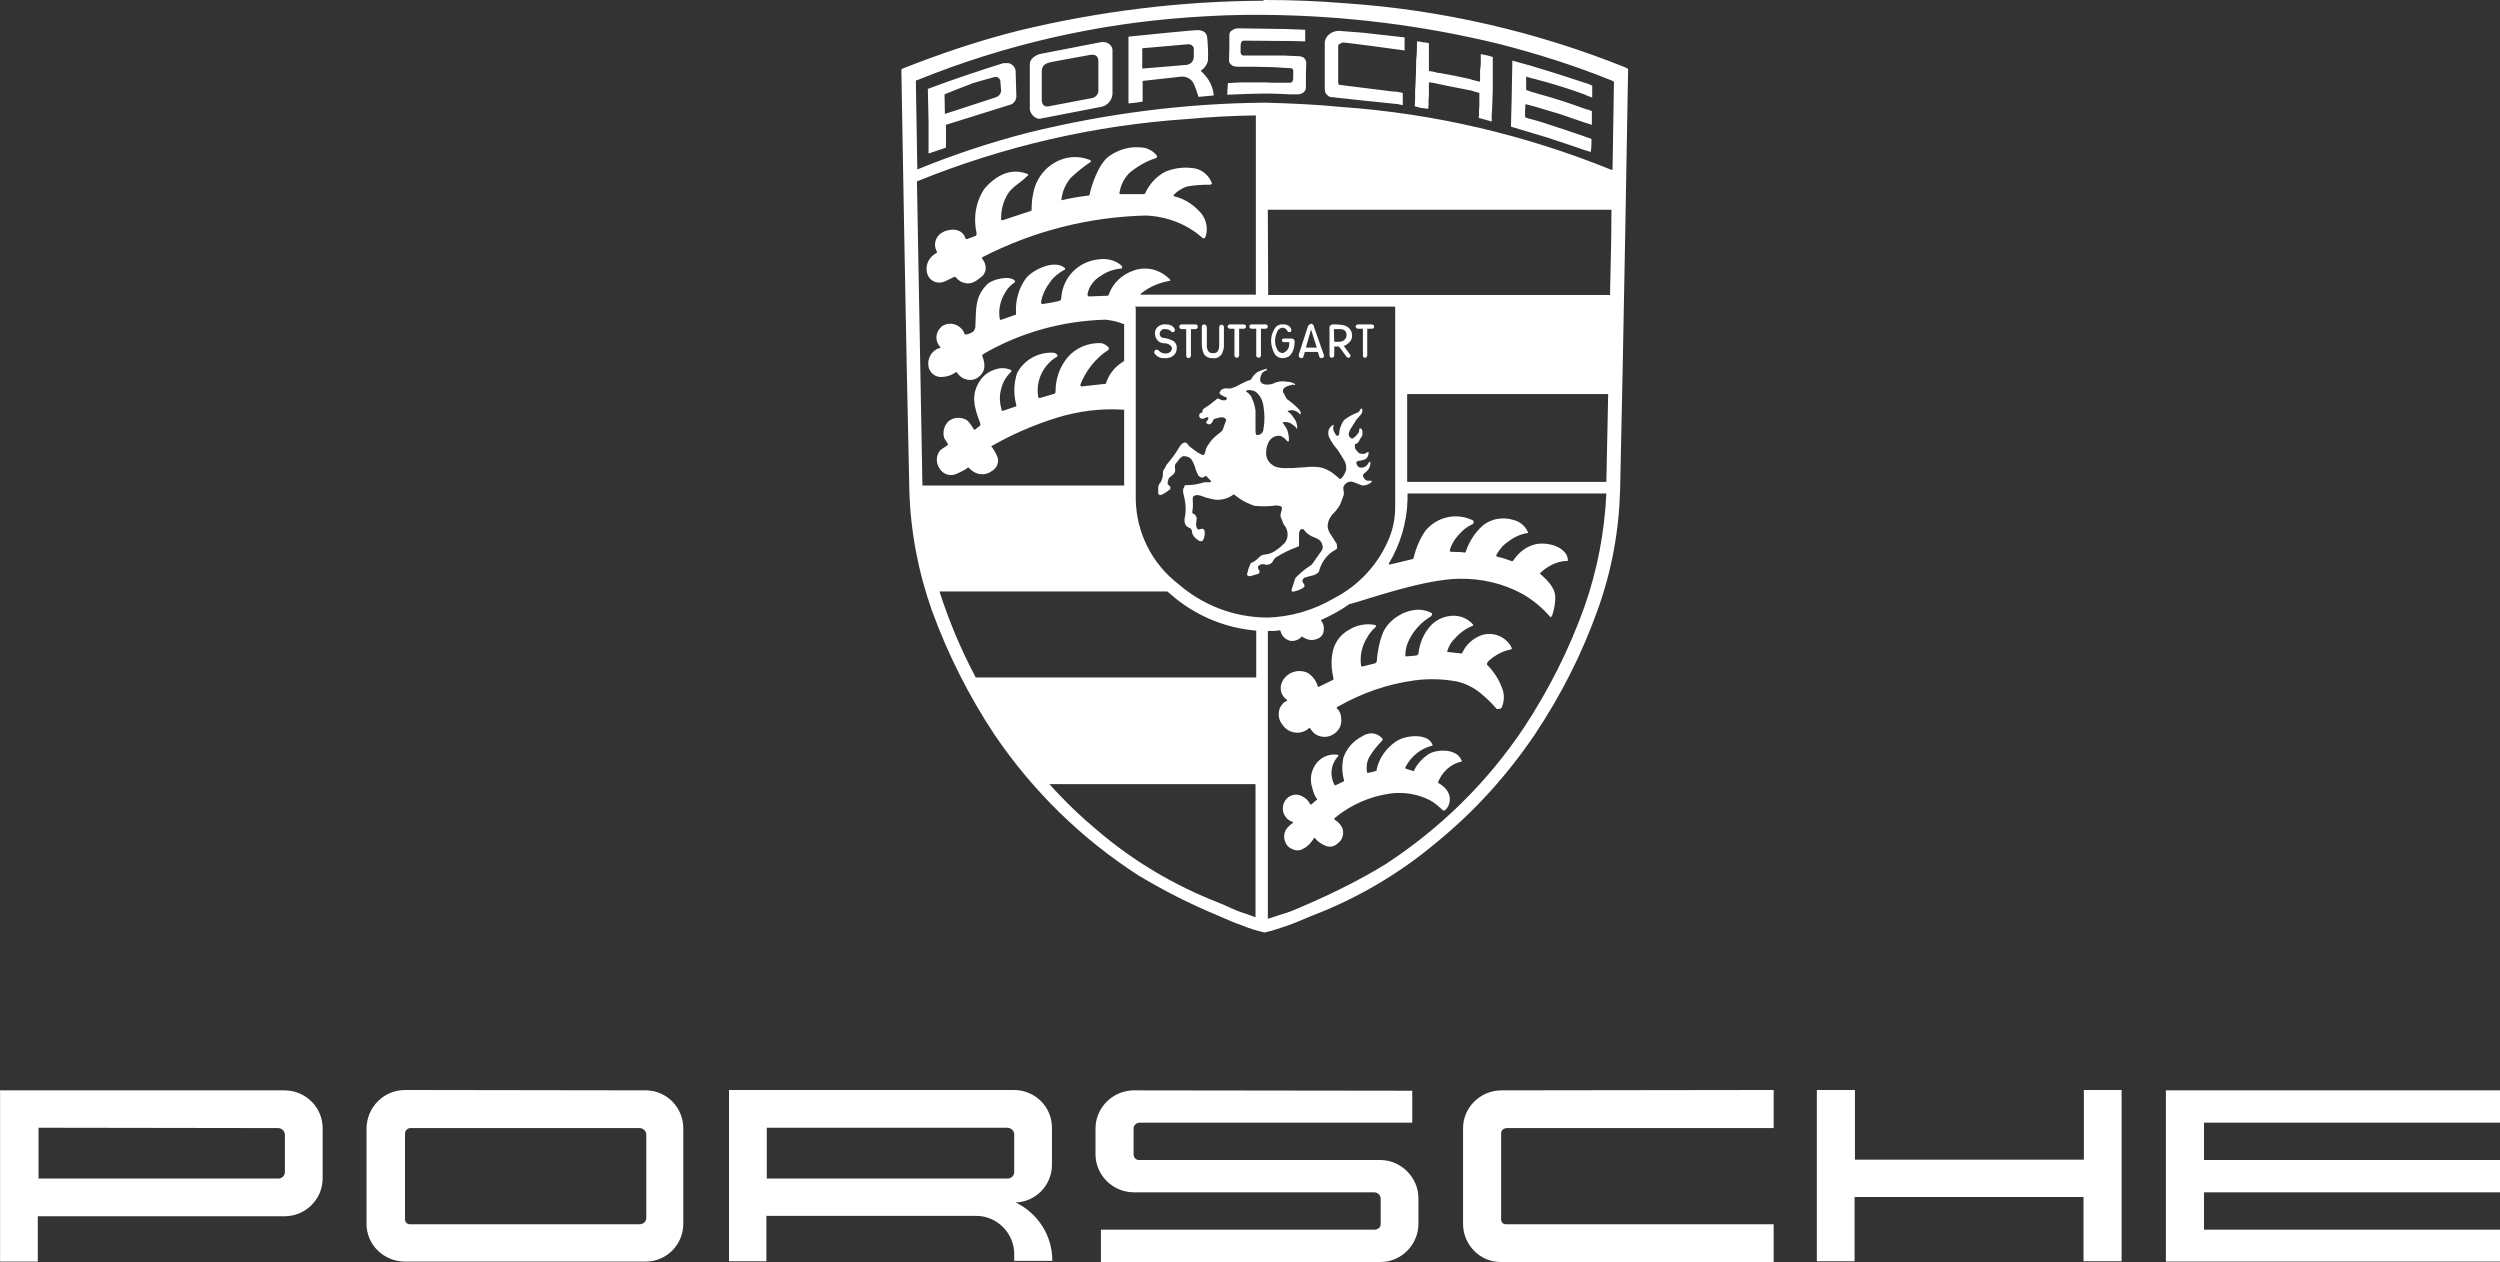 <?xml version="1.0" encoding="UTF-8" standalone="no"?>
<!-- Generator: Adobe Illustrator 26.0.3, SVG Export Plug-In . SVG Version: 6.00 Build 0)  -->

<svg
   version="1.0"
   id="katman_1"
   x="0px"
   y="0px"
   viewBox="0 0 698.313 352.5"
   xml:space="preserve"
   sodipodi:docname="alpha_romeo.svg"
   width="698.312"
   height="352.5"
   xmlns:inkscape="http://www.inkscape.org/namespaces/inkscape"
   xmlns:sodipodi="http://sodipodi.sourceforge.net/DTD/sodipodi-0.dtd"
   xmlns="http://www.w3.org/2000/svg"
   xmlns:svg="http://www.w3.org/2000/svg"><rect x="0" y="0" width="698.313" height="352.5" fill="#333333" stroke="none"/><defs
   id="defs1" /><sodipodi:namedview
   id="namedview1"
   pagecolor="#ffffff"
   bordercolor="#000000"
   borderopacity="0.25"
   inkscape:showpageshadow="2"
   inkscape:pageopacity="0.0"
   inkscape:pagecheckerboard="0"
   inkscape:deskcolor="#d1d1d1"><inkscape:page
     x="2.7679678e-05"
     y="-2.6998645e-05"
     width="698.312"
     height="352.5"
     id="page3"
     margin="0"
     bleed="0" /></sodipodi:namedview>&#10;&#10;<g
   id="g1-6"
   inkscape:groupmode="layer"
   inkscape:label="1"
   transform="translate(101101.61,2312.898)"><path
     d="m -100748.69,-2312.695 c -23.01,0.101 -45.92,2.939 -68.21,8.311 -10.95,2.736 -21.79,6.385 -32.34,10.541 l -0.6,0.304 c 0,0 1.31,78.547 2.23,117.466 0.3,11.453 2.43,22.703 6.28,33.649 4.46,12.264 10.34,23.919 17.53,34.764 10.65,15.709 24.33,29.088 40.24,39.324 7.1,4.257 14.49,8.007 22.1,11.149 2.53,1.115 4.76,2.128 6.68,2.736 2.13,0.912 4.26,1.52 6.39,2.027 2.23,-0.507 4.36,-1.216 6.38,-1.926 2.13,-0.71 4.26,-1.723 6.8,-2.736 12.77,-4.865 24.62,-11.858 35.06,-20.676 10.54,-8.615 19.66,-18.75 27.27,-30 7.29,-10.946 13.17,-22.5 17.53,-34.764 3.95,-10.946 5.98,-22.196 6.28,-33.649 0.92,-39.02 2.23,-117.466 2.23,-117.466 l -0.71,-0.406 c -24.93,-10.034 -51.38,-16.115 -78.24,-17.939 -7.6,-0.608 -14.49,-0.912 -22.2,-0.912 h -0.7 z m 0,3.953 h 0.6 c 22.1,0.203 44.09,2.939 65.58,8.21 10.54,2.736 20.88,5.98 31.11,10.135 l 0.61,0.304 -0.4,24.628 h -0.31 c -24.02,-9.73 -49.36,-15.709 -75.2,-17.534 -7.1,-0.709 -14.19,-1.014 -21.29,-1.216 h -0.6 c -22.1,0.203 -44.09,3.041 -65.58,8.311 -10.64,2.736 -21.08,6.183 -31.21,10.338 l -0.41,-24.831 0.61,-0.203 c 24.02,-9.73 49.56,-15.608 75.4,-17.432 6.9,-0.507 13.99,-0.811 21.09,-0.71 z m -7.4,3.75 c -0.51,0.101 -1.02,0.304 -1.42,0.608 -0.41,0.203 -0.61,0.608 -0.71,1.014 v 3.851 l -0.1,3.649 c 0,0.405 0.4,0.912 0.71,1.115 0.4,0.405 0.91,0.405 1.52,0.507 h 4.86 l 5.07,0.101 5.07,0.304 c 0.4,0 0.6,0.203 0.71,0.507 v 2.027 c 0,0.405 0,0.71 -0.21,1.115 -0.1,0.304 -0.4,0.405 -1.01,0.405 h -4.46 l -2.43,-0.101 h -6.39 l -3.75,0.203 -0.2,3.243 5.27,-0.203 4.05,-0.101 h 3.25 l 2.94,0.101 2.02,0.101 h 2.23 c 0.51,0 1.12,-0.203 1.52,-0.507 0.41,-0.304 0.61,-0.71 0.71,-1.216 v -3.649 l 0.1,-3.649 c -0.1,-0.405 -0.3,-0.811 -0.6,-1.115 -0.31,-0.304 -0.71,-0.405 -1.22,-0.507 l -4.66,-0.203 h -11.25 l -0.31,-0.203 c -0.2,-0.203 -0.3,-0.406 -0.3,-0.608 v -1.317 c 0,-0.507 0,-1.115 0.2,-1.622 0.1,-0.203 0.41,-0.405 0.92,-0.405 l 11.35,0.101 h 1.62 l 3.95,0.101 v -3.243 l -5.27,-0.203 z m -10.85,0.507 c -1.92,0 -19.46,1.824 -19.46,1.824 v 18.649 l 2.03,-0.203 1.93,-0.304 v -5.777 l 10.94,-1.216 c 1.42,0 2.74,0.71 3.35,2.027 0.5,1.115 0.91,2.331 1.31,3.649 l 4.26,-0.405 c -0.1,-1.216 -0.41,-2.331 -0.91,-3.345 -0.61,-1.318 -1.62,-2.534 -2.74,-3.547 1.02,-0.608 1.72,-1.622 2.03,-2.736 0.1,-2.23 0,-4.358 -0.2,-6.487 -0.11,-1.014 -0.61,-2.027 -2.54,-2.128 z m 39.33,0.203 c -0.92,0 -1.93,0.304 -2.64,0.912 -0.71,0.507 -1.21,1.318 -1.32,2.23 v 12.973 l 0.11,0.912 c 0.1,0.405 0.3,0.608 0.5,0.811 0.31,0.405 0.71,0.608 1.32,0.71 h 0.81 l 0.2,0.101 h 0.21 l 8.51,0.912 8.82,0.912 1.31,0.304 v -3.446 l -1.52,-0.304 -1.21,-0.101 h -0.2 l -7.3,-0.912 -7.3,-0.912 c -0.1,0 -0.3,0 -0.4,-0.203 l -0.11,-0.405 v -9.932 c 0,-0.405 0,-0.71 0.41,-0.912 0.3,-0.203 0.61,-0.304 0.91,-0.405 1.62,0.101 15.2,1.926 17.23,2.23 v -3.649 l -11.76,-1.318 z m 21.79,2.939 v 0.811 c 0,1.115 0,2.635 -0.21,4.358 0,2.331 -0.1,4.662 -0.2,6.993 l -0.1,1.52 v 2.23 l -0.1,2.23 0.91,0.203 0.51,0.203 0.91,0.101 1.42,0.203 0.1,-1.318 v -1.115 l 0.1,-1.318 v -3.649 c 0.2,0 0.51,0 0.71,0.101 h 0.31 l 4.35,0.912 6.69,1.317 0.51,0.203 0.71,0.203 0.81,0.203 v 3.649 l -0.1,1.216 v 1.419 l -0.1,0.71 1.21,0.304 0.71,0.203 0.71,0.203 1.02,0.304 v -1.824 c 0.2,-2.23 0.2,-4.561 0.3,-7.297 v -8.919 l -1.42,-0.405 -1.93,-0.406 v 2.838 l -0.2,1.824 v 3.041 h -0.1 l -0.91,-0.203 -0.71,-0.203 -0.51,-0.101 -0.5,-0.203 -4.26,-0.912 -4.36,-0.811 h -0.4 l -1.12,-0.304 -1.11,-0.203 h -0.31 v -7.804 l -0.91,-0.203 h -0.61 l -0.71,-0.203 z m -88.18,0.203 -17.23,3.345 c -1.32,0.406 -2.73,1.419 -2.73,2.838 v 12.466 c 0,1.318 1.62,3.041 2.93,2.736 l 17.23,-3.345 c 1.63,-0.405 2.74,-1.824 2.94,-3.446 v -12.568 c -0.3,-1.419 -1.62,-2.23 -3.14,-2.027 0.1,0 0.1,0 0,0 z m 24.12,0.608 c 0.51,0 0.92,0 1.32,0.405 0.3,0.304 0.41,0.507 0.41,0.912 v 2.128 c 0,0.608 -0.21,1.216 -0.61,1.622 -0.41,0.405 -1.02,0.71 -1.62,0.71 l -6.08,0.507 -6.09,0.507 v -5.676 z m -27.06,2.939 c 1.62,-0.203 2.13,0.709 2.13,1.824 v 8.007 c 0.1,1.014 -0.61,1.926 -1.62,2.23 l -12.26,2.331 c -1.22,0.304 -1.93,-0.608 -1.93,-1.723 v -7.905 c 0,-1.622 0.71,-2.331 2.63,-2.736 -0.1,0 11.05,-2.027 11.05,-2.027 z m 117.77,1.622 -0.2,10.946 -0.2,7.5 10.13,3.041 c 3.25,1.115 6.89,2.23 10.54,3.547 l 0.41,0.101 1.21,0.405 c 0.21,-1.318 0.21,-2.331 0.21,-3.649 l -1.02,-0.405 h -0.2 l -0.2,-0.101 c -1.83,-0.71 -3.95,-1.318 -5.88,-2.027 l -6.18,-2.027 -1.32,-0.406 -1.42,-0.405 -1.52,-0.405 -0.81,-0.304 v -1.824 l 0.1,-1.824 2.03,0.507 7.5,2.23 7.09,2.433 0.71,0.203 1.22,0.405 v -3.851 l -1.12,-0.405 -0.5,-0.101 c -4.36,-1.622 -8.72,-3.041 -13.18,-4.257 l -1.01,-0.304 -1.12,-0.304 -0.5,-0.203 -0.92,-0.304 v -3.75 l 1.32,0.405 1.62,0.405 1.42,0.405 h 0.1 c 3.96,1.115 7.91,2.331 11.76,3.75 l 0.91,0.406 1.32,0.507 v -3.345 l -0.91,-0.405 -0.81,-0.304 h -0.1 c -6.8,-2.23 -13.59,-4.46 -20.48,-6.284 z m -140.98,0.709 h -1.21 c -7.1,2.23 -14.09,4.561 -21.08,7.196 l 0.2,9.324 v 8.716 l 4.86,-1.622 v -6.385 l 18.14,-5.676 c 0.41,-0.101 0.71,-0.405 0.92,-0.71 0.3,-0.203 0.4,-0.608 0.5,-0.912 0,-0.101 0.11,-0.304 0.11,-0.405 l -0.21,-7.399 c -0.1,-0.709 -0.5,-1.419 -1.21,-1.824 -0.31,-0.203 -0.61,-0.304 -1.02,-0.304 z m -3.54,3.851 h 0.2 c 0.4,0 0.71,0.101 0.91,0.405 0.3,0.304 0.41,0.507 0.41,0.912 l 0.2,2.635 c -0.1,0.507 -0.31,0.912 -0.61,1.216 -0.3,0.304 -0.71,0.507 -1.11,0.608 l -13.99,4.561 -0.1,-5.473 c 0,0 5.47,-2.23 7.7,-3.041 2.23,-0.71 6.39,-1.824 6.39,-1.824 z m 72.87,10.743 v 50.068 h -32.03 c -0.41,0 -0.2,-0.203 0.2,-0.507 2.23,-1.723 4.87,-2.838 7.71,-3.345 0.3,0 0.4,-0.101 0,-0.507 -2.74,-2.736 -6.59,-3.649 -10.14,-2.331 -3.14,1.115 -5.68,3.446 -6.79,6.588 0,0.304 -0.2,0.405 -0.41,0.405 l -5.16,0.203 c -0.31,0 -0.41,-0.405 -0.41,-0.608 0.41,-2.23 1.82,-4.054 3.75,-5.169 1.72,-1.216 3.65,-1.824 5.68,-2.027 h 0.1 c 0.2,-0.101 0.2,-0.405 0.1,-0.608 -0.31,-0.405 -0.71,-0.71 -1.22,-1.014 -1.62,-0.912 -3.55,-1.216 -5.47,-0.912 -5.47,0.608 -9.83,4.966 -10.24,10.54 -0.1,0.608 0,0.811 -0.5,1.014 -1.32,0.405 -3.55,0.709 -4.77,0.912 -0.2,0.101 -0.5,-0.405 -0.4,-0.608 0.4,-2.128 1.31,-3.953 2.63,-5.676 0.91,-1.317 2.23,-2.331 3.65,-3.142 0.41,-0.101 0.51,-0.405 0.41,-0.608 -2.74,-2.432 -8.42,0.101 -10.75,2.635 -2.13,2.736 -3.14,6.385 -2.94,9.831 v 0.507 l -4.35,1.52 -0.21,-0.405 c -0.4,-2.635 0.21,-5.169 1.62,-7.399 0.61,-1.115 1.52,-2.027 2.64,-2.736 v -0.405 c -1.32,-1.622 -6.18,-0.507 -7.7,0.912 -3.45,3.446 -3.14,6.689 -3.35,11.96 0,0.304 -0.4,1.216 -0.61,1.317 -0.6,0.405 -1.31,0.71 -2.02,0.811 h -0.31 l -0.4,-0.912 c -1.22,-2.027 -3.75,-2.736 -5.78,-1.52 -0.2,0 -0.3,0.203 -0.4,0.304 -1.63,1.419 -1.83,3.851 -0.41,5.473 0.2,0.203 0.3,0.405 0,0.405 -2.43,0.71 -3.75,3.243 -3.04,5.676 0,0.101 0,0.101 0.1,0.203 0.51,1.318 1.83,2.23 3.24,2.23 1.42,0 2.84,-0.405 3.96,-1.216 0.2,-0.203 0.4,-0.101 0.6,0 1.22,2.027 3.86,2.635 5.68,1.419 1.82,-1.216 2.53,-3.041 1.32,-6.081 -0.1,-0.203 0.2,-0.405 0.4,-0.608 10.34,-5.98 22.1,-9.223 34.06,-9.527 1.72,0.203 3.34,0.507 4.96,1.216 h 0.21 v 10.236 l -0.31,0.304 c -2.23,1.318 -3.95,3.446 -4.76,5.98 0,0.203 0,0.203 -0.41,0.203 l -6.38,0.71 c -0.2,0 -0.41,-0.304 -0.41,-0.405 1.52,-3.953 4.26,-7.5 7.91,-9.831 0.1,-0.203 0.1,-0.507 0,-0.71 -0.51,-0.507 -1.12,-0.912 -1.83,-1.115 -3.64,-0.304 -7.29,1.216 -9.62,3.953 -2.23,2.736 -3.35,5.98 -3.35,9.426 0,0.304 0,0.608 -0.3,0.71 l -4.16,1.216 c -0.2,0 -0.4,-0.203 -0.4,-0.405 -0.71,-4.459 1.42,-8.919 5.27,-11.149 0.5,-0.405 -0.41,-1.115 -1.12,-1.115 -4.15,-0.203 -8.11,2.027 -10.03,5.676 -0.91,2.736 -1.02,5.777 -0.31,8.615 0,0.304 0.21,0.71 0,0.71 l -3.64,1.216 c -0.21,0.101 -0.41,0 -0.41,-0.405 -0.51,-1.723 -0.61,-3.547 -0.2,-5.27 0.4,-2.027 1.42,-3.851 2.94,-5.27 v -0.405 c -1.32,-0.608 -2.84,-0.71 -4.16,-0.304 -2.23,0.608 -4.05,2.027 -5.07,4.054 -1.82,3.243 -1.31,6.385 0.51,10.946 0,0.304 0.2,0.608 0,0.811 l -1.42,1.115 c -0.1,0.101 -0.3,0 -0.4,-0.203 -0.61,-0.912 -1.32,-2.23 -2.23,-2.635 -1.52,-0.71 -3.25,-0.608 -4.67,0.405 -1.31,1.216 -1.82,3.041 -1.31,4.763 l 1.01,1.622 c 0.1,0.101 0,0.405 -0.1,0.405 -0.61,0.507 -1.52,0.912 -2.13,1.52 -1.11,1.52 -1.11,3.547 0,5.067 1.01,1.622 3.04,2.23 4.86,1.318 0.92,-0.405 1.73,-0.811 2.54,-1.318 0.3,-0.203 0.4,-0.507 0.71,-0.304 0.61,0.709 1.42,1.317 2.43,1.622 1.32,0.405 2.74,0.203 3.85,-0.608 1.32,-0.71 2.13,-2.128 1.83,-3.649 -0.31,-1.014 -0.92,-2.027 -1.52,-2.939 -0.41,-0.405 -0.41,-0.405 0,-0.608 5.67,-3.243 11.85,-5.878 18.04,-7.804 5.98,-1.824 12.16,-2.635 18.34,-2.23 h 0.41 v 21.182 h -56.35 l -1.53,-84.932 0.21,-0.101 c 24.02,-9.73 49.46,-15.608 75.3,-17.331 6.59,-0.608 12.67,-0.912 19.16,-1.014 z m -32.64,8.919 c -2.94,-0.203 -5.78,0.71 -8.31,2.433 -3.04,2.128 -4.97,8.311 -5.47,10.642 0,0.203 -0.1,0.405 -0.41,0.405 -2.53,0.304 -4.96,0.709 -7.5,1.317 0.21,-2.432 1.22,-4.662 2.74,-6.385 1.72,-1.622 3.55,-3.041 5.47,-4.358 0.1,-0.101 0,-0.405 -0.2,-0.507 -2.74,-1.115 -5.88,-1.115 -8.62,0.101 -3.95,1.723 -6.58,5.27 -7.29,9.426 -0.31,1.419 -0.41,3.041 -0.41,4.561 l -0.4,0.203 -7.71,2.534 -0.4,-0.101 c -0.1,-2.534 0.51,-4.966 1.82,-7.196 1.32,-2.128 3.75,-3.243 5.48,-5.068 0.2,-0.101 0.4,-0.405 0.2,-0.507 -4.46,-1.824 -8.62,0 -12.16,4.054 -2.44,3.649 -3.15,8.007 -2.23,12.264 0.1,0.405 0,0.71 -0.21,0.912 l -2.43,0.912 c -0.2,0 -0.4,0 -0.4,-0.203 -1.12,-3.243 -4.87,-2.635 -6.59,-1.622 -1.83,1.115 -2.54,3.446 -1.42,5.27 0,0.304 0,0.405 -0.2,0.507 -2.33,1.216 -3.35,3.953 -2.23,6.385 0.91,1.622 2.83,2.23 4.56,1.52 l 2.73,-1.317 h 0.31 c 0,0 0,0.203 0.2,0.203 1.42,1.824 4.05,2.23 5.98,0.608 1.22,-0.912 1.72,-1.014 2.23,-2.635 0.2,-1.216 -0.2,-2.331 -0.91,-3.243 -0.2,0 0,-0.405 0,-0.405 14.19,-7.297 29.69,-11.25 45.61,-11.655 5.67,0.203 11.25,2.23 15.6,5.98 0.21,0.203 0.41,0.405 0.71,0.405 0.31,-0.101 0.41,-0.405 0.51,-0.608 0.81,-2.635 -0.1,-5.574 -2.23,-7.399 -1.82,-1.824 -4.05,-3.142 -6.59,-3.75 -0.2,0 -0.2,-0.405 -0.1,-0.405 0.91,-1.014 2.23,-1.824 3.65,-2.331 2.13,-0.405 4.26,-0.507 6.59,-0.507 0.1,0 0.4,-0.203 0.4,-0.405 -0.91,-2.432 -3.14,-4.155 -5.67,-4.257 -2.54,-0.304 -5.17,0.101 -7.5,1.115 -2.43,1.318 -4.36,3.446 -5.48,5.98 l -0.3,0.203 h -6.59 c -0.1,0 -0.3,0 -0.3,-0.203 0.3,-2.23 1.22,-4.054 2.74,-5.676 2.23,-1.824 4.76,-3.345 7.39,-4.155 0.31,-0.101 0.41,-0.405 0.41,-0.608 -0.61,-0.811 -1.32,-1.419 -2.23,-1.824 -0.71,-0.406 -1.82,-0.608 -2.84,-0.608 z m 132.16,9.527 v 4.865 h -0.81 0.81 z m -96.18,7.905 h 95.98 c 0,7.5 -0.2,15.405 -0.4,23.817 h -95.48 z m -36.99,27.061 h 72.36 c 0.21,0 0.21,0.101 0.21,0.203 v 55.743 c 0,2.939 -0.51,5.676 -1.52,8.311 -2.94,7.5 -8.52,13.581 -15.61,17.23 -5.68,3.345 -12.27,5.27 -18.85,5.372 -9.13,-0.101 -17.74,-3.446 -24.53,-9.324 -7.4,-5.676 -11.76,-14.291 -11.96,-23.615 v -53.615 c -0.2,0 -0.1,-0.304 -0.1,-0.304 z m 75.91,0.203 v 0.405 z m 56.55,0 -0.4,20.878 h -0.81 0.91 c 0.1,0 0.3,-20.878 0.3,-20.878 z m -83.31,4.561 c -0.4,0.101 -0.91,0.405 -1.01,0.912 l -2.53,7.804 0.1,0.608 0.5,0.304 c 0.41,0 0.61,0 0.71,-0.405 l 0.41,-1.318 h 3.65 l 0.4,1.318 c 0,0.304 0.41,0.405 0.61,0.405 0.2,0 0.51,-0.101 0.61,-0.304 0.1,-0.203 0.1,-0.507 0,-0.709 l -2.74,-7.804 c 0,-0.405 -0.4,-0.71 -0.71,-0.811 z m -22.7,0.203 c -0.4,0 -0.71,0.304 -0.71,0.608 0,0.304 0.31,0.608 0.71,0.608 h 1.22 v 7.5 c 0,0.405 0.4,0.608 0.71,0.608 0.3,0 0.6,-0.304 0.6,-0.608 v -7.5 h 1.32 c 0.31,0 0.61,-0.304 0.61,-0.608 0,-0.304 -0.3,-0.608 -0.61,-0.608 z m 5.98,0 c -0.3,0 -0.61,0.304 -0.61,0.608 0,0.304 0.31,0.608 0.61,0.608 h 1.32 v 7.5 c 0,0.405 0.4,0.608 0.71,0.608 0.3,0 0.61,-0.304 0.61,-0.608 v -7.5 h 1.31 c 0.31,0 0.61,-0.304 0.61,-0.608 0,-0.304 -0.3,-0.608 -0.61,-0.608 z m 8.72,0 c -1.02,-0.101 -1.93,0.507 -2.33,1.318 -0.61,1.014 -0.92,2.128 -0.92,3.243 0,1.216 0.31,2.23 0.81,3.345 0.41,0.912 1.32,1.52 2.44,1.52 0.61,0 1.11,-0.203 1.62,-0.405 0.81,-0.608 1.32,-1.52 1.52,-2.534 0.1,-0.507 0.2,-1.115 0.2,-1.622 0,-0.405 -0.2,-0.912 -0.91,-0.912 h -2.03 c -0.5,0 -0.61,0.203 -0.61,0.405 0,0.405 0.21,0.608 0.51,0.608 h 1.52 v 0.405 c 0.1,1.216 -0.71,2.331 -1.82,2.635 -0.71,0 -1.42,-0.507 -1.62,-1.216 -0.41,-0.709 -0.51,-1.52 -0.51,-2.331 0,-0.912 0.3,-1.723 0.61,-2.433 0.2,-0.608 0.81,-1.014 1.42,-1.115 0.6,0 1.11,0.405 1.41,0.912 0.11,0.304 0.41,0.405 0.71,0.304 0.31,0 0.41,-0.405 0.41,-0.608 -0.2,-1.014 -1.32,-1.622 -2.43,-1.52 z m 21.08,0 c -0.41,0 -0.71,0.304 -0.71,0.608 0,0.304 0.3,0.608 0.71,0.608 h 1.32 v 7.5 c 0,0.405 0.3,0.608 0.6,0.608 0.31,0 0.61,-0.304 0.61,-0.608 v -7.5 h 1.32 c 0.4,0 0.61,-0.304 0.61,-0.608 0,-0.304 -0.31,-0.608 -0.61,-0.608 z m -53.62,0 c -0.71,-0.101 -1.52,0.101 -2.13,0.507 -0.6,0.405 -1.01,1.115 -1.01,1.824 -0.1,0.709 0.2,1.52 0.71,2.128 0.41,0.507 1.12,0.811 1.83,0.811 0.91,0 1.62,0.304 2.12,1.014 0.21,0.405 0,0.912 -0.3,1.318 -0.41,0.405 -1.01,0.608 -1.62,0.507 -0.61,0 -1.22,-0.304 -1.62,-0.71 -0.21,-0.304 -0.61,-0.405 -0.92,-0.304 -0.4,0.203 -0.4,0.71 -0.4,0.912 0.61,0.912 1.62,1.52 2.84,1.419 1.01,0.101 2.02,-0.203 2.73,-0.912 0.51,-0.507 0.71,-1.216 0.71,-1.926 0.1,-0.709 -0.3,-1.52 -0.91,-1.926 -0.91,-0.507 -1.93,-0.811 -2.94,-0.912 -0.61,-0.101 -1.01,-0.71 -0.91,-1.318 0.2,-0.811 0.91,-1.216 1.52,-1.115 0.61,0 1.32,0.203 1.72,0.709 0.41,0.405 1.02,0 1.02,-0.405 0,-0.405 -0.61,-1.622 -2.44,-1.622 z m 4.26,0 c -0.3,0 -0.61,0.304 -0.61,0.608 v 0.101 c 0,0.304 0.31,0.608 0.61,0.608 h 1.32 v 7.399 c 0,0.405 0.3,0.71 0.61,0.71 0.4,0 0.71,-0.405 0.71,-0.71 v -7.399 h 1.31 c 0.31,0 0.61,-0.304 0.61,-0.608 0,-0.304 -0.2,-0.71 -0.51,-0.71 h -0.1 z m 42.06,0 -0.51,0.304 c -0.1,0.101 -0.2,0.304 -0.2,0.405 v 7.905 c 0,0.405 0.2,0.608 0.51,0.709 h 0.1 c 0.4,0 0.71,-0.304 0.71,-0.608 v -2.534 h 1.32 l 2.02,2.736 c 0.21,0.304 0.41,0.405 0.61,0.405 0.41,0 0.61,-0.304 0.61,-0.507 0,-0.203 -0.1,-0.507 -0.3,-0.608 l -1.63,-2.23 h 0.21 c 0.5,-0.203 0.91,-0.507 1.31,-0.912 0.61,-0.507 0.92,-1.318 0.82,-2.128 0,-0.912 -0.51,-1.723 -1.22,-2.23 -0.71,-0.405 -1.42,-0.608 -2.23,-0.608 -0.1,-0.101 -2.13,-0.101 -2.13,-0.101 z m -35.78,0 c -0.3,0 -0.6,0.304 -0.6,0.608 v 0.101 4.763 c 0,0.912 0.2,2.027 0.6,2.838 0.61,0.811 1.52,1.216 2.54,1.115 0.91,0.203 1.82,-0.304 2.43,-1.115 0.41,-0.912 0.71,-1.824 0.61,-2.838 v -4.763 c 0,-0.304 -0.31,-0.608 -0.61,-0.608 h -0.1 c -0.31,0 -0.61,0.304 -0.61,0.608 v 5.067 c 0,0.608 -0.1,1.216 -0.4,1.723 -0.31,0.405 -0.82,0.608 -1.32,0.507 -0.51,0.101 -1.02,-0.101 -1.32,-0.507 -0.3,-0.507 -0.51,-1.115 -0.41,-1.723 v -5.067 c -0.1,-0.405 -0.4,-0.71 -0.81,-0.71 z m 36.29,1.318 h 1.72 c 0.51,0 1.01,0.101 1.32,0.405 0.4,0.405 0.5,0.709 0.5,1.216 0,1.115 -0.91,1.926 -2.02,1.926 h -1.42 z m -6.39,0.101 1.62,5.068 h -3.04 z m -12.67,11.047 c -0.91,0.304 -1.82,0.507 -2.53,1.014 -0.61,0.507 -1.12,1.115 -1.52,1.824 -0.1,0.101 -0.2,0.203 -0.41,0.304 l -0.5,0.101 -1.93,0.912 c -0.61,0.304 -1.21,0.71 -1.82,0.912 -0.51,0.203 -0.91,0.304 -1.42,0.405 -1.12,-0.203 -2.33,-0.101 -2.74,1.115 0,0.304 0.1,0.507 0.41,0.608 0.2,0.101 0.3,0.203 0.5,0.304 l 0.61,0.304 c 0.2,0 0.31,0 0.41,0.203 l 0.1,0.203 v 0.101 c 0,0.203 -0.31,0.405 -0.41,0.405 -0.6,0.101 -1.11,0 -1.62,-0.304 h -0.1 c -0.2,-0.203 -0.51,-0.203 -0.71,0 -1.11,0.912 -2.23,1.824 -3.44,2.534 l -0.41,0.405 -0.1,0.203 v 0.304 c 0,0.304 -0.31,0.405 -0.51,0.405 -0.2,0.101 -0.4,0.304 -0.4,0.507 v 0.507 c 0.1,0.405 0.4,0.608 0.91,0.608 h 0.2 l 0.91,-0.405 h 0.41 l 0.1,0.101 v 0.405 c -0.1,0.203 -0.2,0.405 -0.41,0.507 -0.2,0.304 -0.3,0.507 0,0.709 0.41,0.405 1.02,0.304 1.32,-0.101 0.2,-0.203 0.31,-0.507 0.41,-0.71 0.1,-0.304 0.3,-0.507 0.61,-0.507 0.5,-0.203 1.11,-0.304 1.62,-0.405 0.4,0 0.81,0 1.11,0.304 l 0.31,0.304 v 0.203 c -0.11,0.405 -0.21,0.709 -0.41,1.115 l -0.3,0.912 -0.31,0.811 -0.4,0.405 -1.62,1.318 c -0.92,0.811 -1.52,1.622 -2.23,2.736 -0.21,0.304 -0.31,0.608 -0.41,0.912 -0.2,0.912 -0.4,2.027 -1.32,1.318 -0.91,-0.405 -1.82,-1.115 -2.73,-1.824 -0.31,-0.203 -0.71,-0.507 -0.92,-0.912 -0.91,-1.318 -2.02,0 -2.53,0.912 -1.01,1.723 -2.23,3.345 -3.55,4.865 -0.1,0.405 -0.3,0.71 -0.5,1.014 -0.31,0.405 -0.51,0.912 -0.41,1.419 0,0.912 -0.3,1.723 -0.71,2.432 -0.4,0.405 -0.61,0.912 -0.61,1.419 v 1.419 c 0,0.405 0.21,0.608 0.51,0.608 h 0.3 c 0.71,-0.304 1.42,-0.709 2.13,-1.317 l 0.31,-0.203 c 0.2,-0.203 0.2,-0.507 0.1,-0.71 l -0.1,-0.203 -0.21,-0.203 c -0.1,-0.101 -0.3,-0.203 -0.4,-0.405 v -0.608 l 0.2,-0.608 c 0,-0.203 0.1,-0.507 0.31,-0.608 l 1.11,-0.912 c 0.41,-0.405 0.61,-1.115 0.41,-1.622 v -0.71 c 0,-0.304 0.1,-0.405 0.3,-0.709 l 0.71,-0.912 c 0.3,-0.507 0.81,-0.912 1.32,-1.115 0.81,0 1.52,0.203 2.13,0.71 0.5,0.71 0.91,1.622 1.21,2.534 0.2,0.811 0.51,1.52 0.91,2.23 0.41,0.405 0.92,0.71 1.42,0.405 l 0.31,-0.203 0.2,-0.101 c 0.2,0 0.4,0 0.51,0.304 l 0.91,0.912 c 0.4,0.304 0.1,0.507 -0.31,0.507 h -1.41 c -1.53,0.507 -3.25,0.811 -4.87,0.811 h -0.3 c -0.31,0 -0.41,0.203 -0.41,0.405 l -0.1,0.203 -0.2,0.405 c -0.1,0.405 -0.1,0.811 0,1.216 0.6,2.23 0.91,4.561 0.4,6.892 -0.2,0.912 0,1.824 0.61,2.432 l 0.71,0.405 0.41,0.203 c 0.2,0.304 0.3,0.507 0.3,0.912 0,0.405 0.3,0.912 0.51,1.216 0.4,0.507 0.91,0.912 1.52,1.318 h 0.2 c 0.4,0.203 0.71,0 0.91,-0.304 0.31,-0.71 0.51,-1.52 0.41,-2.331 0,-0.405 -0.31,-0.709 -0.71,-0.811 l -0.41,0.101 -0.3,0.101 h -0.41 c -0.2,-0.101 -0.3,-0.304 -0.4,-0.507 -0.21,-0.507 -0.21,-1.014 -0.1,-1.52 v -0.304 l 0.1,-0.709 c 0,-0.203 0,-0.405 -0.21,-0.608 -0.2,-0.405 -0.2,-0.507 -0.5,-0.608 -0.21,0 -0.31,-0.101 -0.41,-0.304 -0.2,-0.203 -0.2,-0.304 -0.1,-0.405 0.2,-1.115 0.2,-2.23 0.1,-3.345 0,-0.405 0,-0.71 0.2,-0.912 0.82,-0.709 2.13,-0.203 2.84,0.101 1.12,0.405 2.13,0.608 3.14,0.811 1.83,0.203 3.65,-0.304 5.07,-1.318 0.1,-0.101 0.1,-0.203 0.31,-0.101 l 1.52,1.115 c 1.31,0.912 2.73,1.52 4.15,2.027 2.03,0.203 3.95,0.203 6.08,-0.101 0.41,0 1.02,0.101 1.42,0.304 l 0.2,0.304 c 0,0.811 -0.4,1.419 -0.4,2.23 0,0.405 0.2,0.811 0.4,1.216 l 0.41,1.115 0.3,0.405 c 1.12,1.419 1.22,3.547 0,4.966 -0.71,0.709 -1.52,1.419 -2.43,2.027 -0.81,0.608 -1.82,1.014 -2.84,1.115 -0.71,0 -1.31,0.304 -1.82,0.811 -0.61,0.608 -1.22,1.115 -1.93,1.419 -0.3,0.101 -0.6,0.405 -0.6,0.709 -0.41,0.811 -0.61,1.622 -0.82,2.534 -0.1,0.405 0.31,0.608 0.71,0.608 0.71,-0.101 1.42,-0.405 2.23,-0.608 0.41,0 0.61,-0.507 0.51,-0.912 l -0.1,-0.101 -0.3,-0.608 v -0.507 c 0.2,-0.101 0.3,-0.304 0.5,-0.405 0.2,-0.203 0.51,-0.203 0.71,-0.203 h 0.41 c 1.01,0.405 2.23,0 2.63,-1.014 v 0 c 0.2,-0.304 0.41,-0.608 0.61,-0.811 1.93,-1.216 3.95,-2.23 6.18,-3.041 0.21,0 0.41,-0.203 0.41,-0.405 v -3.142 c 0,-0.507 0.2,-1.419 0.91,-1.419 0.3,0 0.51,0.203 0.61,0.405 0.71,0.912 1.62,1.52 2.73,1.926 l 0.92,0.405 c 0.81,0.405 1.31,1.115 1.42,2.027 0.1,0.507 0,0.912 -0.31,1.317 l -2.13,3.041 c -0.3,0.507 -0.71,1.014 -1.31,1.317 -1.42,0.912 -2.64,2.027 -3.86,3.243 l -1.01,3.142 c -0.2,0.608 0.2,0.811 0.71,0.608 0.91,-0.203 1.62,-0.507 2.33,-0.912 l 0.41,-0.304 c 0.1,-0.101 0.1,-0.304 0.1,-0.405 0,-0.304 -0.2,-0.608 -0.41,-0.811 -0.2,-0.304 -0.2,-0.71 0,-1.014 0.1,-0.203 0.31,-0.304 0.41,-0.405 l 1.82,-0.507 c 0.71,-0.101 1.42,-0.405 2.03,-0.912 0.1,-0.203 0.2,-0.304 0.3,-0.507 v -0.203 c 0.71,-2.331 2.33,-4.561 4.56,-5.676 0.31,-0.101 0.41,-0.405 0.41,-0.71 l -0.1,-0.912 -1.62,-2.534 c -0.51,-0.71 -0.81,-1.419 -0.92,-2.23 0,-0.912 0.21,-1.723 0.61,-2.432 l 0.41,-0.608 c 0.3,-0.608 0.91,-0.912 1.32,-1.52 0.4,-0.507 0.91,-1.115 1.21,-1.824 l 0.91,-2.432 c 0.21,-0.71 -0.1,-1.419 -0.1,-2.128 0,-0.304 0.21,-0.405 0.31,-0.71 0.3,-0.405 0.71,-0.709 1.21,-0.912 0.51,-0.101 1.02,-0.101 1.42,0.101 l 2.33,0.912 c 0.41,0 0.92,0 1.32,-0.203 0.41,-0.101 0.91,-0.405 1.32,-0.71 v -0.405 h -1.12 c -0.4,-0.101 -0.71,-0.304 -0.91,-0.608 -0.2,-0.304 -0.4,-0.608 -0.4,-0.912 l 0.3,-0.507 c 0.61,-0.405 1.11,-0.912 1.42,-1.419 0.3,-0.608 0.4,-1.216 0.4,-1.824 h -0.3 c -0.41,0.405 -0.51,0.912 -1.01,1.216 -0.41,0.304 -0.92,0.405 -1.32,0.405 -0.31,0 -0.61,-0.101 -0.91,-0.405 -0.21,-0.304 -0.31,-0.608 -0.41,-0.912 -0.1,-0.405 0.41,-0.507 0.61,-0.608 0.61,0 1.22,-0.203 1.82,-0.405 0.41,-0.203 0.61,-0.507 0.81,-0.912 0.11,-0.304 0.21,-0.608 0.21,-0.912 0,-0.203 0,-0.304 -0.1,-0.203 -0.41,0 -0.61,0.304 -0.92,0.405 -0.5,0.203 -1.11,0.101 -1.62,-0.101 -0.5,-0.405 -0.91,-0.912 -1.21,-1.419 v -1.115 c 0.6,0 1.11,-0.608 1.41,-1.317 l 0.21,-0.405 0.4,-0.507 c 0.1,-0.405 0.1,-0.811 0.1,-1.216 0,-0.304 -0.2,-0.71 -0.4,-0.912 h -0.41 c -0.2,0.405 0,0.912 -0.4,1.318 -0.31,0.405 -0.61,0.811 -1.02,1.115 -0.3,0.203 -0.5,0.405 -0.7,0.405 -0.51,-0.203 -0.82,-0.608 -0.92,-1.115 0,-0.405 0.21,-1.014 0.41,-1.419 l 1.72,-2.736 1.42,-1.622 c 0.3,-0.405 0.41,-1.318 0.1,-1.52 -0.4,-0.101 -0.61,0.811 -0.91,1.014 -1.42,0.507 -2.74,1.216 -3.95,2.128 -0.61,0.71 -0.92,1.52 -1.22,2.432 -0.2,0.507 -0.1,1.216 -0.3,1.723 0,0.203 -0.41,0.405 -0.61,0.304 -0.41,-0.405 -0.71,-1.014 -0.91,-1.52 -0.11,-0.405 -0.11,-0.811 0,-1.318 0.1,-0.203 0,-0.304 -0.11,-0.203 -0.6,0.304 -0.91,0.811 -1.21,1.318 -0.2,0.811 -0.2,1.622 0.2,2.331 0.61,1.216 1.32,2.23 2.23,3.243 0.61,0.912 1.32,2.027 1.83,2.939 0.5,0.71 0.7,1.723 0.6,2.736 -0.3,0.912 -0.71,1.824 -1.42,2.432 0,0 -0.3,0.203 -0.4,0.101 -0.71,-0.71 -1.52,-1.318 -2.33,-1.926 -1.02,-0.608 -2.03,-1.115 -3.14,-1.318 -1.42,-0.203 -2.94,-0.203 -4.36,0 -1.52,0 -3.04,0.304 -4.56,0.203 -1.22,0.101 -2.44,0 -3.65,-0.405 -0.81,-0.405 -1.52,-1.014 -2.03,-1.824 -0.4,-0.811 -0.61,-1.824 -0.4,-2.736 0,-0.811 0.3,-1.52 0.6,-2.23 0.31,-0.608 0.82,-1.115 1.32,-1.419 0.71,-0.405 1.52,-0.507 2.23,-0.304 l 0.91,0.608 c 0.31,0.304 0.61,0.608 0.92,0.912 l 0.3,-0.101 c 0.1,-1.014 -0.1,-2.027 -0.41,-3.041 -0.3,-0.71 -0.81,-1.419 -1.31,-2.128 0,-0.203 0.4,-0.101 0.5,-0.203 0.81,0 1.63,0.203 2.23,0.71 0.41,0.304 0.92,0.608 1.22,1.216 l 0.1,-0.101 c 0.1,-1.216 -0.4,-2.432 -1.22,-3.345 -0.3,-0.507 -0.81,-1.014 -1.31,-1.317 -0.41,-0.101 0.2,-0.405 0.5,-0.405 0.61,-0.101 1.32,0 1.83,0.304 l 0.61,0.405 0.4,0.405 c 0.1,0 0.31,-0.203 0.2,-0.304 -0.1,-0.405 -0.2,-0.71 -0.4,-1.014 -0.91,-0.912 -1.93,-1.824 -3.04,-2.635 l -0.41,-0.304 c -0.3,-0.405 -0.6,-0.912 -0.71,-1.318 l -0.4,-0.608 v -0.71 c 0.4,-0.608 0.61,-0.709 1.32,-1.014 0.5,-0.203 1.01,-0.304 1.52,-0.405 l 0.5,0.203 c 0,0 0.1,-0.304 -0.1,-0.405 -0.61,-0.405 -1.42,-0.608 -2.23,-0.608 -1.01,-0.203 -2.03,-0.101 -3.04,0.203 -0.71,0.405 -1.52,0.608 -2.23,0.608 -0.51,0 -1.11,0 -1.52,-0.304 -0.3,-0.203 -0.61,-0.507 -0.61,-0.912 0,-0.507 0.1,-1.216 0.41,-1.723 0.2,-0.405 0.61,-0.709 1.01,-0.912 0.41,0 0.51,-0.203 0.41,-0.405 0.2,-0.304 -0.1,-0.203 -0.31,-0.101 z m -3.95,5.98 c 0.51,0 0.91,0.203 1.32,0.507 1.21,1.014 1.82,2.432 2.03,3.953 0.3,2.027 0.4,4.155 0,6.182 0,0.71 -0.31,1.318 -0.92,1.622 -0.3,0.101 -0.6,0.203 -0.91,0.203 -0.3,0 -0.4,-0.507 -0.4,-1.318 v -5.574 c -0.21,-1.216 -0.51,-2.433 -1.12,-3.649 0,-0.304 -0.2,-0.405 -0.4,-0.608 l -0.41,-0.507 c -0.2,-0.203 -0.51,-0.304 -0.71,-0.507 l 0.1,-0.304 c 0.51,-0.101 1.02,-0.203 1.42,0 z m 43.48,1.014 h 56.15 l -0.51,24.527 h -55.64 z m 0.1,27.77 h 55.54 c -0.5,10.743 -2.53,21.385 -6.08,31.52 -4.26,11.96 -9.93,23.209 -16.92,33.851 -10.14,15.203 -23.32,28.176 -38.72,38.209 -6.79,4.155 -13.89,7.703 -21.28,10.946 -2.34,1.014 -4.57,2.027 -6.39,2.635 -2.13,0.608 -3.95,1.317 -5.17,1.622 v -80.372 c 1.22,0 2.23,0 3.45,-0.203 l 0.4,1.115 c 0.51,0.912 1.32,1.52 2.33,1.824 1.32,0.203 2.54,-0.304 3.35,-1.216 1.21,0.912 2.74,1.317 4.15,0.709 1.12,-0.304 1.93,-1.318 1.93,-2.432 0.1,-0.811 0,-1.52 -0.41,-2.23 l -0.4,-0.608 c 2.94,-1.317 5.57,-2.736 8.11,-4.561 h 0.3 c 3.95,-1.014 20.27,-6.892 30.31,-6.993 6.18,-0.101 12.26,1.318 17.63,4.257 2.94,1.723 5.57,3.851 7.8,6.487 l 0.41,-0.304 c 0.61,-1.824 1.01,-3.649 0.91,-5.676 -0.3,-3.041 -3.34,-5.27 -4.25,-6.182 0,0 0,-0.203 0.3,-0.405 0.3,-0.304 0.71,-0.608 1.11,-0.912 1.83,-1.318 3.96,-2.23 6.19,-2.23 0.3,0 0.2,-0.405 0.1,-0.912 -0.61,-2.635 -4.56,-4.358 -8.52,-3.851 -2.73,0.507 -5.06,2.23 -6.58,4.561 -0.1,0.203 -0.51,0.405 -0.61,0.203 -1.32,-0.507 -2.64,-0.912 -3.95,-1.216 -0.41,-0.101 -0.21,-0.507 -0.21,-0.507 0.81,-1.419 1.83,-2.736 3.25,-3.649 1.52,-1.216 3.44,-2.128 5.47,-2.433 0.2,0 0.2,-0.304 0,-0.405 -0.71,-1.622 -2.23,-2.838 -3.95,-3.243 -2.84,-0.912 -6.08,-0.405 -8.42,1.419 -2.23,1.926 -3.95,4.561 -4.86,7.297 -0.1,0.304 -0.2,0.405 -0.41,0.405 -1.11,-0.304 -3.75,-0.101 -3.95,-0.304 -0.2,0 -0.2,-0.405 -0.1,-0.507 0.41,-1.52 1.32,-2.939 2.33,-4.054 1.12,-1.317 2.43,-2.432 3.95,-3.041 l 0.21,-0.203 c 0.2,-0.304 0.2,-0.71 -0.1,-0.912 v 0 c -4.57,-2.23 -10.04,-1.014 -13.28,2.939 -1.52,2.23 -2.64,4.865 -3.25,7.5 0,0.101 -0.2,0.405 -0.4,0.405 l -5.47,1.318 -0.92,0.203 -0.2,-0.203 c 3.24,-5.372 5.07,-11.453 5.27,-17.838 z m -75.2,8.818 c 0.3,1.216 0.91,2.331 1.32,3.547 z m 6.18,12.872 c 7.2,9.02 17.94,14.291 29.39,14.493 8.82,-0.101 17.33,-3.345 24.02,-9.122 -6.69,5.676 -15.2,8.818 -24.02,8.919 -11.35,-0.101 -22.19,-5.372 -29.39,-14.291 z m -1.92,2.939 h 1.11 z m -59.8,2.736 h 63.65 l 1.31,1.115 c 6.59,5.676 14.9,9.122 23.52,9.831 v 13.074 h -78.35 c -4.15,-7.804 -7.5,-15.811 -10.13,-24.02 z m 132.77,5.169 c -1.62,0.203 -3.14,0.71 -4.56,1.622 -1.83,1.115 -3.35,2.635 -4.26,4.561 -1.11,2.736 -1.62,5.473 -1.82,8.311 l -0.41,0.406 -3.65,0.912 c 0,0 -0.2,0 -0.3,-0.203 -0.41,-2.736 0.2,-5.473 1.62,-7.804 0.61,-1.115 1.42,-2.128 2.33,-2.939 0.2,-0.101 0.31,-0.405 0.2,-0.507 l -0.4,-0.203 c -2.33,-0.405 -4.87,0 -6.99,1.318 -2.74,1.419 -4.57,4.155 -4.87,7.297 -0.3,2.128 -0.1,4.257 0.41,6.385 0,0.101 0,0.304 -0.21,0.405 l -3.95,1.926 h -0.2 c -0.41,-1.622 -1.42,-3.041 -2.94,-3.953 -1.62,-0.71 -3.35,-0.608 -4.87,0.203 -1.01,0.608 -1.82,1.419 -2.23,2.432 -0.81,1.824 -0.2,3.851 1.32,4.865 0,0.101 0.2,0.304 0,0.405 -1.01,0.405 -1.01,0.608 -1.82,1.723 -0.71,1.622 -0.51,3.547 0.61,4.865 1.52,2.331 4.66,2.939 6.89,1.419 0.2,-0.101 0.4,-0.304 0.61,-0.507 0,0 0.2,0 0.3,0.203 0.41,0.608 0.91,1.216 1.52,1.622 1.52,0.912 3.45,0.912 4.86,0 1.63,-0.912 2.54,-2.736 2.23,-4.561 0,-1.014 -0.4,-2.027 -1.21,-2.736 -0.1,-0.203 0,-0.304 0.4,-0.507 6.59,-3.75 13.79,-6.284 21.39,-7.297 3.85,-0.507 7.8,-0.405 11.65,0.304 2.44,0.507 4.87,1.723 6.79,3.345 1.63,1.318 3.05,2.736 4.46,4.358 0.41,0 0.92,0 1.32,-0.304 0.81,-1.824 0.91,-3.851 0.1,-5.676 -0.91,-2.432 -2.33,-4.561 -4.15,-6.385 v -0.203 c 0,-0.406 0.2,-0.507 0.5,-0.912 1.73,-1.52 3.86,-2.736 6.09,-3.142 0.3,0 0.4,-0.304 0.3,-0.507 -1.62,-3.243 -5.47,-4.662 -8.82,-3.345 -2.13,0.912 -3.95,2.534 -4.86,4.561 -0.1,0.203 -0.31,0.507 -0.41,0.405 l -3.65,-0.405 c -0.4,0 -0.3,-0.405 -0.2,-0.405 0.41,-1.318 1.12,-2.534 2.13,-3.446 1.32,-1.52 3.04,-2.736 4.86,-3.446 0.21,0 0.21,-0.203 0.21,-0.304 -1.22,-1.52 -3.15,-2.432 -5.07,-2.534 -2.43,-0.101 -4.87,0.811 -6.59,2.534 -2.13,2.23 -3.34,5.068 -3.65,8.108 -0.2,0.203 -0.3,0.405 -0.4,0.405 -0.92,0.203 -2.03,0.203 -3.04,0.304 -0.21,0 -0.21,-0.304 -0.21,-0.405 0,-1.52 0.41,-3.041 1.12,-4.358 1.32,-2.635 3.44,-4.865 5.98,-6.385 0.4,-0.304 0.4,-0.912 0.3,-0.912 -1.42,-0.811 -3.14,-1.115 -4.76,-0.912 z m -44.49,21.791 v 0 l 0.1,23.818 z m 32.53,12.669 c -1.01,0 -2.03,0.304 -2.84,0.912 -2.43,1.216 -4.26,3.345 -5.17,5.98 -0.4,2.027 -0.4,4.155 0.21,6.182 v 0.304 l -2.34,1.115 h -0.3 c -1.42,-2.635 -1.11,-5.777 0.91,-8.007 0.21,-0.203 0.31,-0.405 -0.1,-0.507 -2.13,-0.304 -4.26,0.507 -5.67,2.128 -1.73,2.027 -2.23,4.763 -1.32,7.297 0.2,0.912 0.5,1.824 1.11,2.736 0,0 0.41,0.304 0.1,0.405 l -1.52,1.317 h -0.3 c -0.61,-1.317 -1.82,-2.23 -3.14,-2.635 -1.22,-0.304 -2.43,0.101 -3.35,0.912 -1.52,1.52 -1.62,3.953 -0.1,5.574 l 0.1,0.101 c 0.41,0.405 0.92,0.71 1.52,0.912 0.1,0 0.21,0.203 0.1,0.304 -0.91,0.608 -1.62,1.318 -2.12,2.23 -0.61,1.52 -0.31,3.243 0.91,4.459 0.91,0.71 2.03,1.115 3.14,0.912 1.72,-0.507 3.04,-1.824 3.95,-3.345 0,0 0.21,-0.203 0.31,0 0.71,0.912 1.72,1.622 2.94,2.128 1.21,0.507 2.53,0.203 3.44,-0.71 1.32,-0.912 1.83,-2.736 1.22,-4.358 -0.51,-0.912 -1.22,-1.723 -2.13,-2.23 -0.2,-0.203 0,-0.405 0.2,-0.608 4.36,-3.547 9.63,-5.878 15.31,-6.689 3.75,-0.507 7.6,0.101 11.04,1.824 1.32,0.71 2.54,1.723 3.65,2.838 0.1,0 0.51,0.203 0.61,0 1.72,-1.419 1.83,-4.054 0.41,-5.777 -0.61,-0.709 -1.32,-1.317 -2.23,-1.824 l -0.1,-0.203 c 1.11,-2.838 3.44,-5.068 6.48,-5.777 0.31,0 0.2,-0.203 0,-0.507 -1.21,-3.041 -6.69,-3.142 -9.22,-1.52 -1.62,1.115 -2.94,2.534 -3.85,4.257 0,0.203 -0.1,0.405 -0.31,0.405 l -2.23,-0.71 v -0.304 c 1.52,-3.041 4.26,-5.27 7.5,-6.081 0.21,-0.101 0.11,-0.304 0,-0.405 -1.11,-2.939 -7.09,-2.736 -10.03,-0.811 -2.74,1.824 -4.76,4.561 -5.47,7.804 v 0.405 c -0.92,0.304 -1.62,0.507 -2.54,0.608 -0.1,0 -0.2,-0.101 -0.2,-0.304 -0.2,-1.419 0,-2.939 0.71,-4.155 0.91,-1.622 2.23,-3.142 3.55,-4.561 0.2,-0.203 0.2,-0.507 0,-0.608 -0.91,-1.014 -1.83,-1.318 -2.84,-1.419 z m -90.1,14.189 h 57.57 v 37.196 c -1.12,-0.405 -2.34,-0.912 -3.75,-1.318 -1.93,-0.608 -3.96,-1.723 -6.49,-2.736 -12.26,-4.763 -23.62,-11.453 -33.65,-19.966 -4.86,-4.054 -9.43,-8.412 -13.68,-13.176 z m 214.36,85.439 v 47.838 h 10.54 v -17.939 h 63.95 v 17.939 h 10.64 v -47.838 h -10.54 v 19.459 h -63.95 v -19.459 z m -394.36,0 c -5.88,0 -10.64,4.763 -10.75,10.642 v 26.757 c 0,5.878 4.87,10.54 10.75,10.54 h 67.19 c 5.88,0 10.54,-4.763 10.54,-10.54 v -26.757 c 0,-5.676 -4.56,-10.439 -10.33,-10.54 z m 90.5,0 v 47.838 h 10.44 v -12.669 h 58.69 c 5.77,0 10.54,4.865 10.54,10.642 v 1.926 h 10.64 v -0.101 c 0,-6.892 -3.95,-13.176 -10.24,-16.216 5.68,-0.203 10.14,-4.865 10.14,-10.54 v -10.338 c 0,-5.878 -4.77,-10.541 -10.64,-10.541 z m -203.61,0.101 v 47.838 h 10.54 v -12.669 h 68.92 c 5.88,0 10.64,-4.763 10.64,-10.54 v -14.088 c 0,-5.878 -4.86,-10.54 -10.64,-10.54 h -79.26 z m 419.39,0 c -5.88,0 -10.74,4.763 -10.74,10.54 v 26.757 c 0,5.777 4.66,10.642 10.44,10.642 h 76.32 v -10.541 h -74.8 c -0.71,0 -1.32,-0.507 -1.32,-1.317 v -24.122 c 0,-0.912 0.81,-1.419 1.72,-1.419 h 74.4 v -10.642 z m 185.58,0 v 47.838 h 93.34 v -8.919 h -82.7 v -10.439 h 82.7 v -9.02 h -82.7 v -10.439 h 82.7 v -9.02 z m -288.55,0 c -5.78,0.203 -10.44,4.865 -10.44,10.743 v 7.095 c 0,5.878 4.86,10.642 10.74,10.642 h 67.1 c 0.91,0 1.72,0.71 1.82,1.622 v 7.297 c 0,0.912 -0.81,1.52 -1.82,1.52 h -76.32 v 9.02 h 78.14 c 5.78,0 10.54,-4.865 10.54,-10.642 v -7.196 c 0,-5.777 -4.86,-10.642 -10.64,-10.642 h -67.2 c -0.91,0.101 -1.72,-0.608 -1.72,-1.52 v 0 -7.297 c 0,-0.912 0.81,-1.622 1.72,-1.622 h 76.12 v -8.919 z m -102.26,10.439 h 67.29 c 1.02,0.101 1.83,0.912 1.83,1.824 v 10.54 c 0,0.912 -0.71,1.723 -1.62,1.824 h -67.5 z m -203.62,0 67.2,0.101 c 0.91,0 1.82,0.912 1.82,1.824 v 10.439 c 0,0.912 -0.71,1.723 -1.62,1.824 h -67.2 v -14.189 z m 104.29,0.101 h 63.85 c 0.91,0 1.83,0.811 1.83,1.824 v 23.209 c 0,1.014 -0.71,1.723 -1.73,1.824 h -64.35 c -0.71,0 -1.32,-0.608 -1.32,-1.317 v -24.122 c 0.1,-0.912 0.91,-1.52 1.72,-1.419 z"
     id="path1-6"
     style="fill:#ffffff;stroke-width:1.014"
     sodipodi:nodetypes="ccccccccccccccccccccsccssccccccssccccsscccccccccccscsccccccccccsscccsccccsssccccccccccccccscccccsccccccccccccccccccccccscccccccsccccccccccccccccccccccccccccccccccccccccccccccccccccccsscccccccssssccccccscccssccccccccccccsccccccccccccccccccccccccccccccccccscccccccccccsscscccscccccccssccccccccsccccccccccccccccccccsccccccscccsccssccccccccccccccscccccccccccccccccccccccccccscsccccccccccsccccccccccccccccccccsccccccccccccccccsccccccscccccsccsccccccccccccccssscccccccccccccsccccccccccsscccssscssscssssssscssscssssccssscssssssccccsccccccssscssscsssscscsscccccccsccccccscsssscssscssscsccsscsscccssccccccccsscsccccssssscccccscssssccccccccccccccccscscscccccccscscscccccccccccscccccccscccccccccssscccscsccccccsccccccsccccscssccccscccsccccccccccccccccccccccccccccsccscccsccscccccccscssccsssccccccccscccscccccccccccccccccsccccccccsccccccscccccsccccccccscccsccccccccccccccccccccsccccccccsccccccccccccccccccsccccscccccsssccccccsccsscccccccccccccccccscccccccccccccccccccccsccccsccccccsccccccsscscccccccccccccccccccsccccsccccccccccccsscccccccccccccccccsccccccsccscsccccccccccsscccscccccccccccscccccccccsscccccccsccccccccsccccccccccccccsccsccccccccccccccccccccccccsssssccccccssccscssscccccsssscccsssccsssscccccccccccccccccsssscssccsssscscsscccccsscccccsscccccssscsscc"
     inkscape:export-filename="path1-6.svg"
     inkscape:export-xdpi="96"
     inkscape:export-ydpi="96" /></g></svg>
